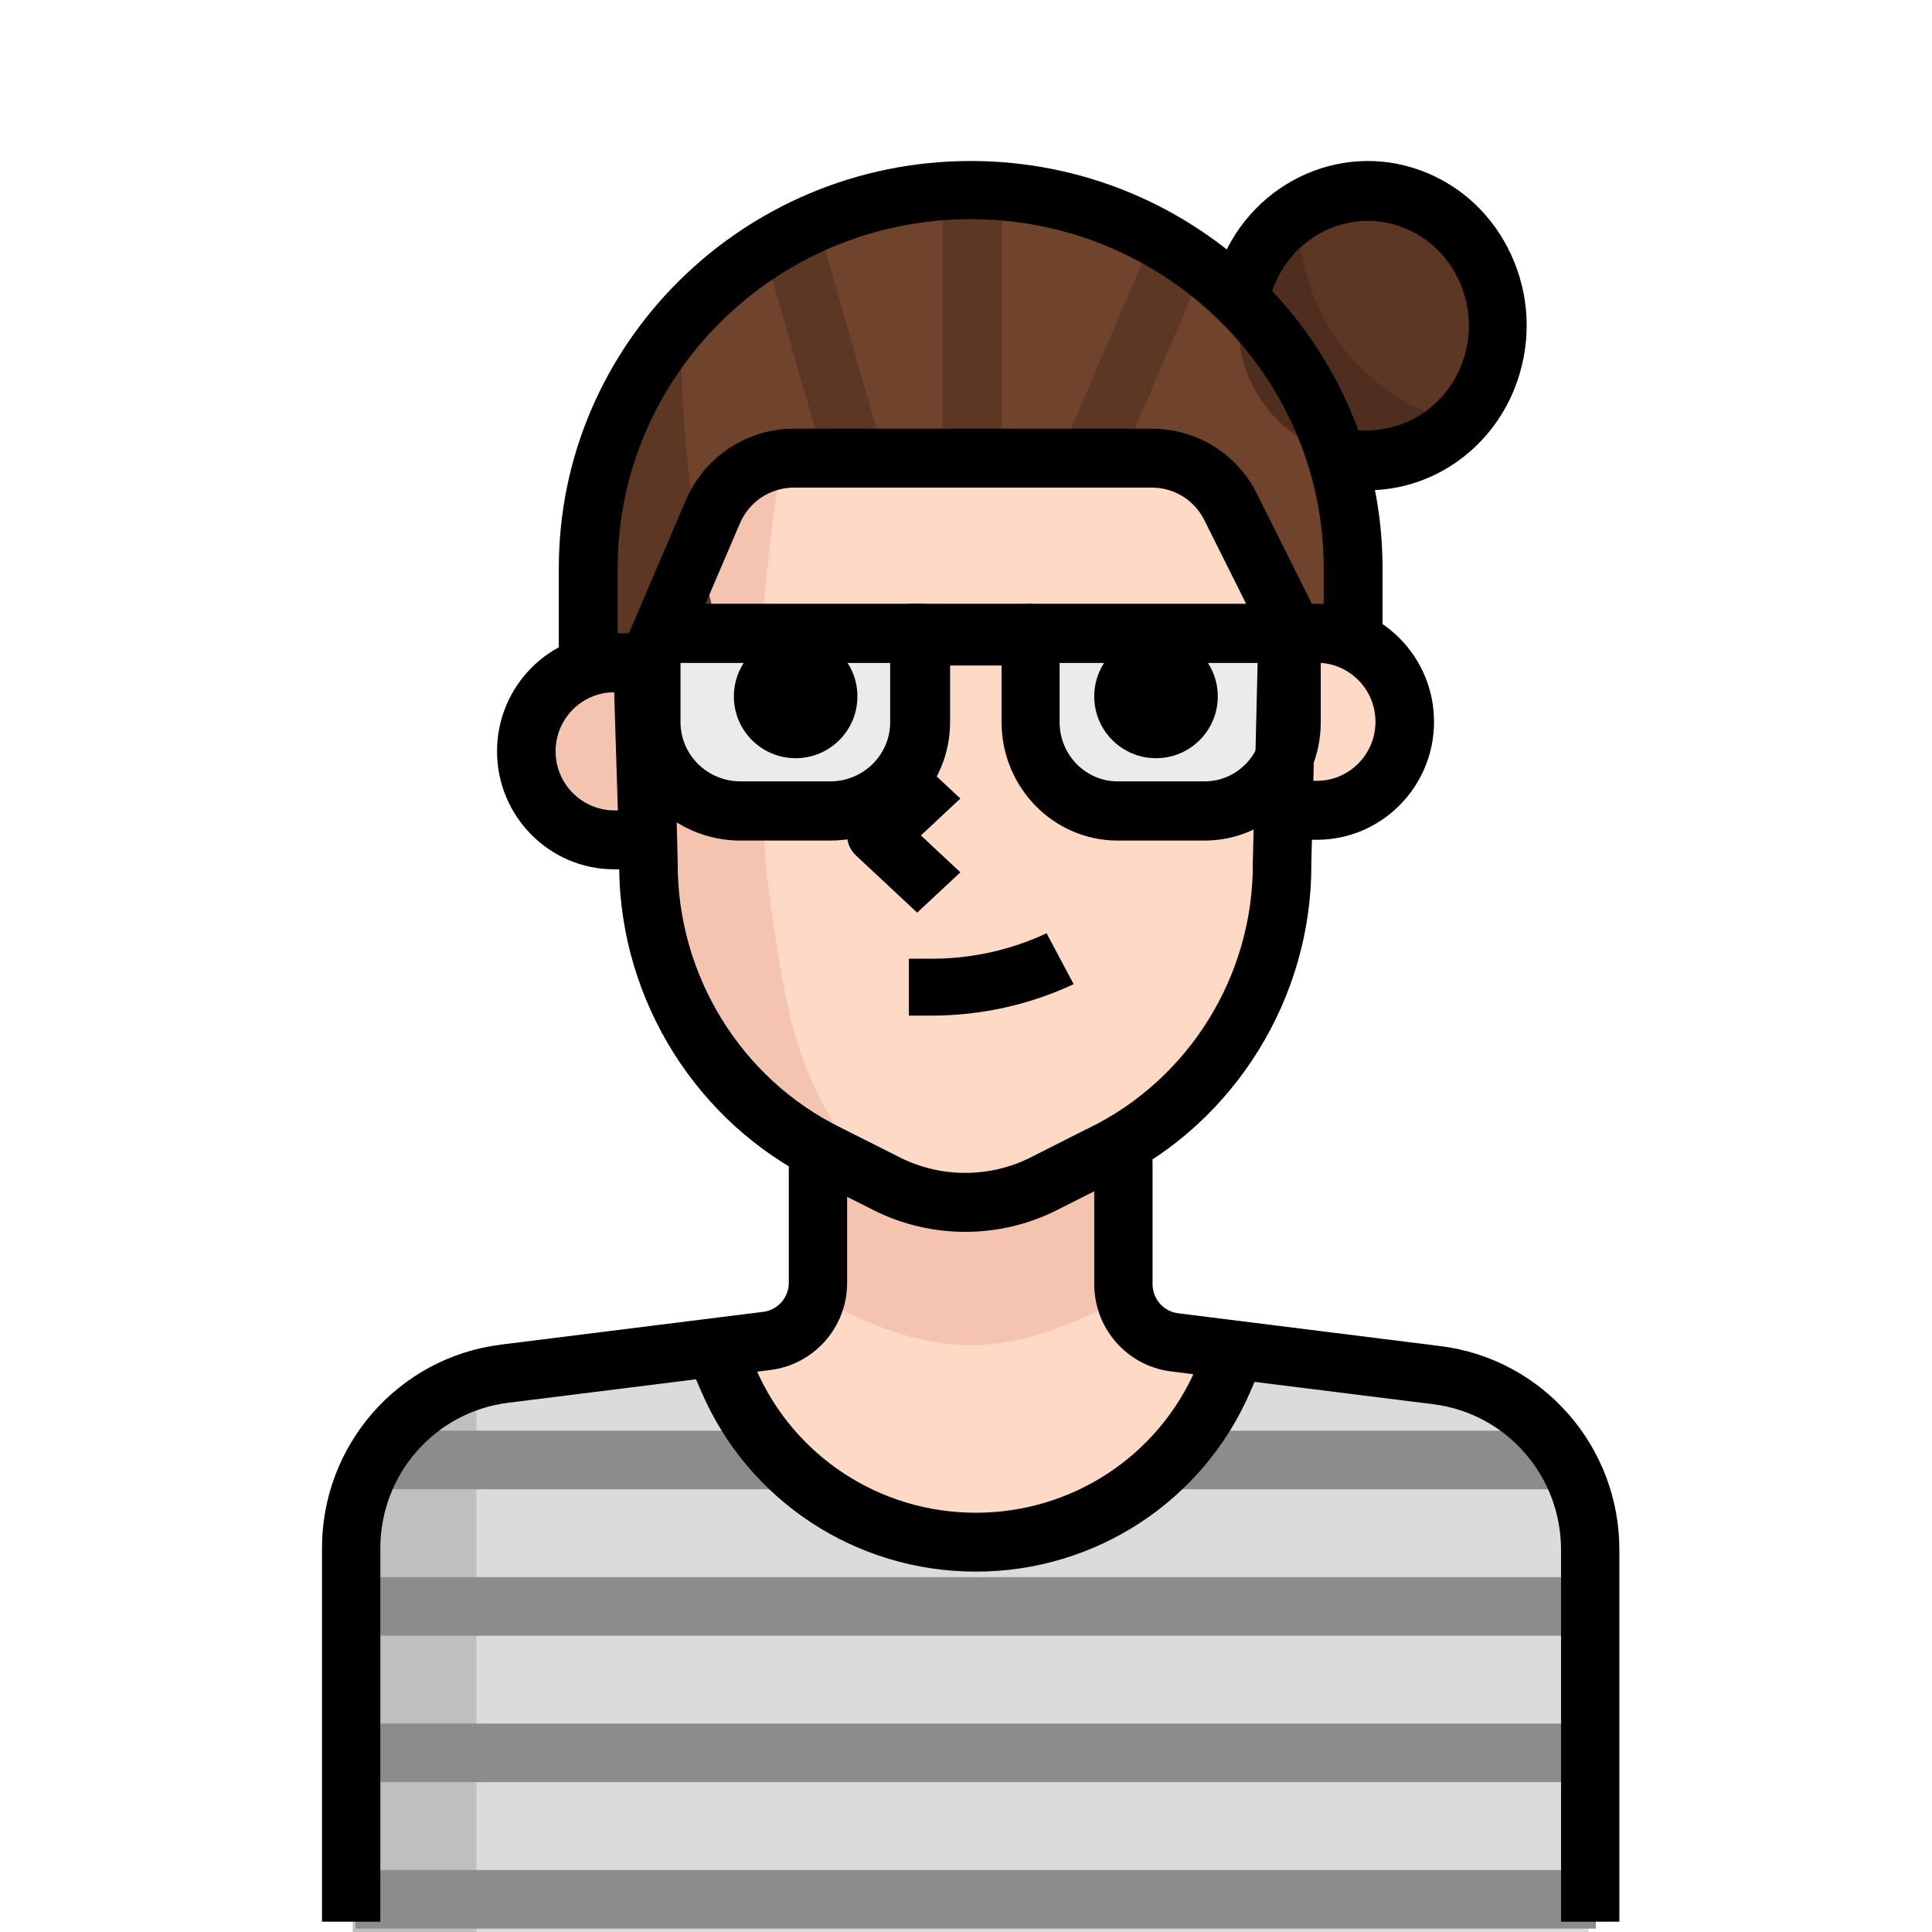 <?xml version="1.0" encoding="UTF-8"?>
<svg width="120px" height="120px" viewBox="0 0 120 120" version="1.1" xmlns="http://www.w3.org/2000/svg" xmlns:xlink="http://www.w3.org/1999/xlink">
    <!-- Generator: Sketch 49 (51002) - http://www.bohemiancoding.com/sketch -->
    <title>User/User06</title>
    <desc>Created with Sketch.</desc>
    <defs></defs>
    <g id="User/User06" stroke="none" stroke-width="1" fill="none" fill-rule="evenodd">
        <g id="702012" transform="translate(20, 10)" fill-rule="nonzero">
            <path d="M69.051,75.781 L56.37,74.186 L55.566,76.02 C51.939,84.486 42.16,88.4 33.724,84.76 C29.814,83.072 26.698,79.944 25.015,76.02 L24.211,74.186 L11.53,75.781 C6.008,76.469 1.877,81.2 1.919,86.784 L1.919,110 L78.663,110 L78.663,86.711 C78.668,81.154 74.546,76.467 69.051,75.781 Z" id="Shape" fill="#DBDBDB"></path>
            <path d="M1.919,87.682 L1.919,110 L9.593,110 L9.593,76.744 C3.837,78.592 1.919,82.287 1.919,87.682 Z" id="Shape" fill="#BFBFBF"></path>
            <g id="Group" transform="translate(1.919, 78.663)" fill="#8C8C8C">
                <rect id="Rectangle-path" x="0.163" y="9.296" width="77.04" height="3.638"></rect>
                <rect id="Rectangle-path" x="0.163" y="18.391" width="77.04" height="3.638"></rect>
                <rect id="Rectangle-path" x="0.163" y="27.487" width="77.04" height="3.638"></rect>
                <rect id="Rectangle-path" x="1.998" y="0.2" width="73.371" height="3.638"></rect>
            </g>
            <path d="M40.29,86.337 C46.9,86.341 52.876,82.379 55.48,76.269 L56.279,74.442 L52.645,73.985 C50.817,73.753 49.451,72.183 49.466,70.331 L49.466,60.756 L31.206,60.756 L31.206,70.312 C31.221,72.165 29.854,73.735 28.027,73.967 L24.302,74.423 L25.102,76.251 C27.7,82.369 33.677,86.337 40.29,86.337 Z" id="Shape" fill="#FEDAC6"></path>
            <path d="M49.244,70.875 L49.244,60.756 L31.337,60.756 L31.337,70.875 C38.052,74.437 42.529,74.437 49.244,70.875 Z" id="Shape" fill="#F5C4B0"></path>
            <path d="M64.593,29.632 L64.593,25.937 C64.593,12.671 53.856,1.919 40.61,1.919 C27.365,1.919 16.628,12.671 16.628,25.937 L16.628,35.174 L64.593,35.174 L64.593,29.632 L64.593,29.632 Z" id="Shape" fill="#70432C"></path>
            <path d="M60.756,28.983 L60.408,43.344 C60.461,51.099 56.086,58.194 49.163,61.581 L45.5,63.427 L48.962,61.674 L45.5,63.427 C42.411,64.982 38.774,64.982 35.684,63.427 L32.021,61.581 C25.099,58.194 20.724,51.098 20.777,43.344 L20.465,30.828 L25.007,20.14 C25.586,18.784 26.912,17.905 28.377,17.907 L52.99,17.907 C54.38,17.907 55.649,18.701 56.269,19.956 L60.756,28.983 Z" id="Shape" fill="#FEDAC6"></path>
            <path d="M27.73,45.258 C26.757,36.141 27.082,26.933 28.693,17.908 L28.312,17.908 C26.828,17.878 25.476,18.759 24.897,20.132 L20.465,30.672 L20.81,43.052 C20.772,50.708 25.106,57.712 31.962,61.067 L32.616,61.395 L31.363,59.025 C28.965,54.795 28.493,50.473 27.73,45.258 Z" id="Shape" fill="#F5C4B0"></path>
            <circle id="Oval" fill="#5C3724" cx="65.233" cy="10.233" r="8.314"></circle>
            <path d="M60.671,3.59 C60.671,3.459 60.671,3.328 60.671,3.198 C58.326,4.73 56.915,7.338 56.919,10.133 C56.896,14.757 60.643,18.524 65.284,18.546 C67.394,18.556 69.429,17.774 70.988,16.357 C64.969,15.042 60.678,9.731 60.671,3.59 Z" id="Shape" fill="#4F2E20"></path>
            <path d="M22.318,10.233 C18.643,14.478 16.624,19.89 16.628,25.487 L16.628,34.535 L26.221,34.535 C23.518,26.718 22.198,18.497 22.318,10.233 Z" id="Shape" fill="#5C3724"></path>
            <path d="M12.791,34.855 C12.791,37.857 15.196,40.291 18.163,40.291 L21.744,40.291 L21.744,29.419 L18.163,29.419 C15.196,29.419 12.791,31.852 12.791,34.855 Z" id="Shape" fill="#F5C4B0"></path>
            <path d="M61.779,29.419 L58.198,29.419 L58.198,40.291 L61.779,40.291 C64.746,40.291 67.151,37.857 67.151,34.855 C67.151,31.852 64.746,29.419 61.779,29.419 Z" id="Shape" fill="#FEDAC6"></path>
            <g id="Group" transform="translate(20.465, 29.419)" fill="#EBEBEB">
                <path d="M10.993,10.818 L5.506,10.818 C2.476,10.818 0.02,8.421 0.02,5.465 L0.02,1.897 C0.02,0.912 0.839,0.113 1.849,0.113 L16.479,0.113 L16.479,5.465 C16.479,8.421 14.023,10.818 10.993,10.818 Z" id="Shape"></path>
                <path d="M34.767,10.818 L29.281,10.818 C26.25,10.818 23.794,8.421 23.794,5.465 L23.794,0.113 L38.425,0.113 C39.434,0.113 40.254,0.912 40.254,1.897 L40.254,5.465 C40.254,8.421 37.798,10.818 34.767,10.818 Z" id="Shape"></path>
            </g>
            <g id="Group" transform="translate(27.5, 1.919)" fill="#5C3724">
                <rect id="Rectangle-path" x="11.049" y="0.115" width="3.667" height="16.372"></rect>
                <rect id="Rectangle-path" transform="translate(3.715, 10.121) rotate(164.055) translate(-3.715, -10.121) " x="1.882" y="3.5" width="3.666" height="13.242"></rect>
                <rect id="Rectangle-path" transform="translate(22.964, 10.12) rotate(113.209) translate(-22.964, -10.12) " x="15.982" y="8.301" width="13.964" height="3.638"></rect>
            </g>
            <path d="M36.968,46.686 L33.173,43.142 C32.431,42.449 32.431,41.33 33.173,40.637 L36.968,37.093 L39.651,39.598 L37.198,41.89 L39.651,44.181 L36.968,46.686 Z" id="Shape" fill="#000000"></path>
            <path d="M3.622,109.36 L0,109.36 L0,86.244 C-0.048,79.791 4.729,74.314 11.114,73.517 L27.412,71.48 C28.319,71.365 29,70.582 28.994,69.66 L28.994,62.035 L32.616,62.035 L32.616,69.645 C32.638,72.397 30.593,74.745 27.863,75.091 L11.563,77.128 C7.001,77.698 3.59,81.611 3.624,86.229 L3.624,109.36 L3.622,109.36 L3.622,109.36 Z" id="Shape" fill="#000000"></path>
            <path d="M80.581,109.36 L76.959,109.36 L76.959,86.335 C76.995,81.7 73.583,77.789 69.021,77.219 L52.723,75.181 C49.988,74.835 47.944,72.487 47.965,69.72 L47.965,62.035 L51.587,62.035 L51.587,69.734 C51.58,70.672 52.261,71.453 53.172,71.569 L69.467,73.608 C75.851,74.405 80.63,79.88 80.581,86.349 L80.581,109.36 Z" id="Shape" fill="#000000"></path>
            <path d="M40.62,87.616 C40.613,87.616 40.605,87.616 40.6,87.616 C33.174,87.616 26.485,83.228 23.56,76.433 L22.384,73.71 L25.761,72.267 L26.937,74.992 C29.284,80.439 34.648,83.959 40.601,83.959 C40.607,83.959 40.612,83.959 40.618,83.959 C46.575,83.959 51.939,80.441 54.284,74.994 L55.46,72.267 L58.837,73.71 L57.661,76.435 C54.738,83.226 48.047,87.616 40.62,87.616 Z" id="Shape" fill="#000000"></path>
            <path d="M37.887,53.081 C37.885,53.081 37.883,53.081 37.881,53.081 L36.453,53.081 L36.453,49.547 L37.881,49.547 C37.883,49.547 37.885,49.547 37.887,49.547 C40.345,49.547 42.806,49.001 45.005,47.965 L46.686,51.127 C43.968,52.406 40.926,53.081 37.887,53.081 Z" id="Shape" fill="#000000"></path>
            <polygon id="Shape" fill="#000000" points="55.333 58.837 55 58.837 55 55"></polygon>
            <path d="M18.364,30.698 L14.709,30.698 L14.709,25.28 C14.709,11.34 26.184,0 40.291,0 C54.397,0 65.872,11.34 65.872,25.28 L65.872,28.892 L62.218,28.892 L62.218,25.28 C62.218,13.332 52.382,3.612 40.291,3.612 C28.2,3.612 18.364,13.332 18.364,25.28 L18.364,30.698 Z" id="Shape" fill="#000000"></path>
            <path d="M39.953,66.512 C38,66.512 36.048,66.065 34.268,65.168 L30.63,63.336 C23.31,59.753 18.56,52.193 18.458,43.994 L18.147,43.994 C14.135,43.994 10.872,40.707 10.872,36.664 C10.872,32.622 14.135,29.334 18.147,29.334 L19.965,29.334 C20.951,29.334 21.759,30.128 21.784,31.121 L22.093,43.545 C22.048,50.557 26.027,57.01 32.236,60.047 L35.893,61.889 C38.434,63.17 41.47,63.17 44.012,61.891 L47.449,60.15 C47.502,60.122 47.557,60.1 47.61,60.078 L47.651,60.056 C53.878,57.011 57.86,50.555 57.814,43.602 L58.158,29.289 C58.183,28.295 58.989,27.5 59.976,27.5 L61.795,27.5 C65.807,27.5 69.07,30.788 69.07,34.83 C69.07,38.872 65.807,42.16 61.795,42.16 L61.486,42.16 L61.449,43.633 C61.504,51.932 56.719,59.693 49.257,63.342 L45.64,65.165 C45.638,65.165 45.636,65.167 45.636,65.167 C43.856,66.065 41.904,66.512 39.953,66.512 Z M18.147,32.999 C16.141,32.999 14.509,34.643 14.509,36.664 C14.509,38.685 16.141,40.329 18.147,40.329 L18.376,40.329 L18.147,32.999 Z M61.575,38.497 L61.796,38.497 C63.801,38.497 65.433,36.853 65.433,34.832 C65.433,32.81 63.802,31.167 61.796,31.167 L61.752,31.167 L61.575,38.497 Z" id="Shape" fill="#000000"></path>
            <path d="M21.903,31.977 L18.547,30.536 L22.601,21.064 C23.755,18.365 26.386,16.628 29.315,16.628 C29.334,16.628 29.352,16.628 29.37,16.628 L51.545,16.628 C54.33,16.632 56.832,18.182 58.072,20.674 L62.035,28.608 L58.768,30.245 L54.805,22.309 C54.184,21.062 52.935,20.287 51.544,20.285 L29.355,20.285 C29.346,20.285 29.337,20.285 29.328,20.285 C27.851,20.285 26.536,21.153 25.959,22.503 L21.903,31.977 Z" id="Shape" fill="#000000"></path>
            <path d="M64.503,20.465 C64.326,20.465 64.135,20.459 63.941,20.448 L64.151,16.736 C64.381,16.751 64.613,16.751 64.839,16.736 C67.603,16.734 69.985,14.99 70.872,12.395 C71.432,10.756 71.342,8.989 70.617,7.42 C69.894,5.853 68.625,4.671 67.043,4.091 C63.782,2.896 60.181,4.675 59.023,8.056 L55.64,6.816 C57.456,1.5 63.112,-1.293 68.239,0.585 C70.726,1.496 72.721,3.353 73.857,5.818 C74.993,8.283 75.135,11.058 74.255,13.633 C72.866,17.712 69.125,20.45 64.948,20.45 C64.946,20.45 64.945,20.45 64.943,20.45 C64.819,20.459 64.668,20.465 64.503,20.465 Z" id="Shape" fill="#000000"></path>
            <path d="M31.57,42.209 L25.988,42.209 C21.884,42.209 18.547,38.911 18.547,34.855 L18.547,31.177 C18.547,29.149 20.215,27.5 22.268,27.5 L37.151,27.5 C38.178,27.5 39.012,28.324 39.012,29.339 L39.012,34.855 C39.012,38.911 35.674,42.209 31.57,42.209 Z M22.268,31.177 L22.268,34.855 C22.268,36.883 23.936,38.532 25.988,38.532 L31.57,38.532 C33.622,38.532 35.291,36.883 35.291,34.855 L35.291,31.177 L22.268,31.177 Z" id="Shape" fill="#000000"></path>
            <path d="M54.825,42.209 L49.419,42.209 C45.442,42.209 42.209,38.911 42.209,34.855 L42.209,29.339 C42.209,28.324 43.017,27.5 44.012,27.5 L58.43,27.5 C60.418,27.5 62.035,29.149 62.035,31.177 L62.035,34.855 C62.035,38.911 58.801,42.209 54.825,42.209 Z M45.814,31.177 L45.814,34.855 C45.814,36.883 47.43,38.532 49.419,38.532 L54.825,38.532 C56.813,38.532 58.43,36.883 58.43,34.855 L58.43,31.177 L45.814,31.177 Z" id="Shape" fill="#000000"></path>
            <rect id="Rectangle-path" fill="#000000" x="36.453" y="27.5" width="7.674" height="3.837"></rect>
            <circle id="Oval" fill="#000000" cx="29.419" cy="33.256" r="3.837"></circle>
            <circle id="Oval" fill="#000000" cx="51.802" cy="33.256" r="3.837"></circle>
        </g>
    </g>
</svg>